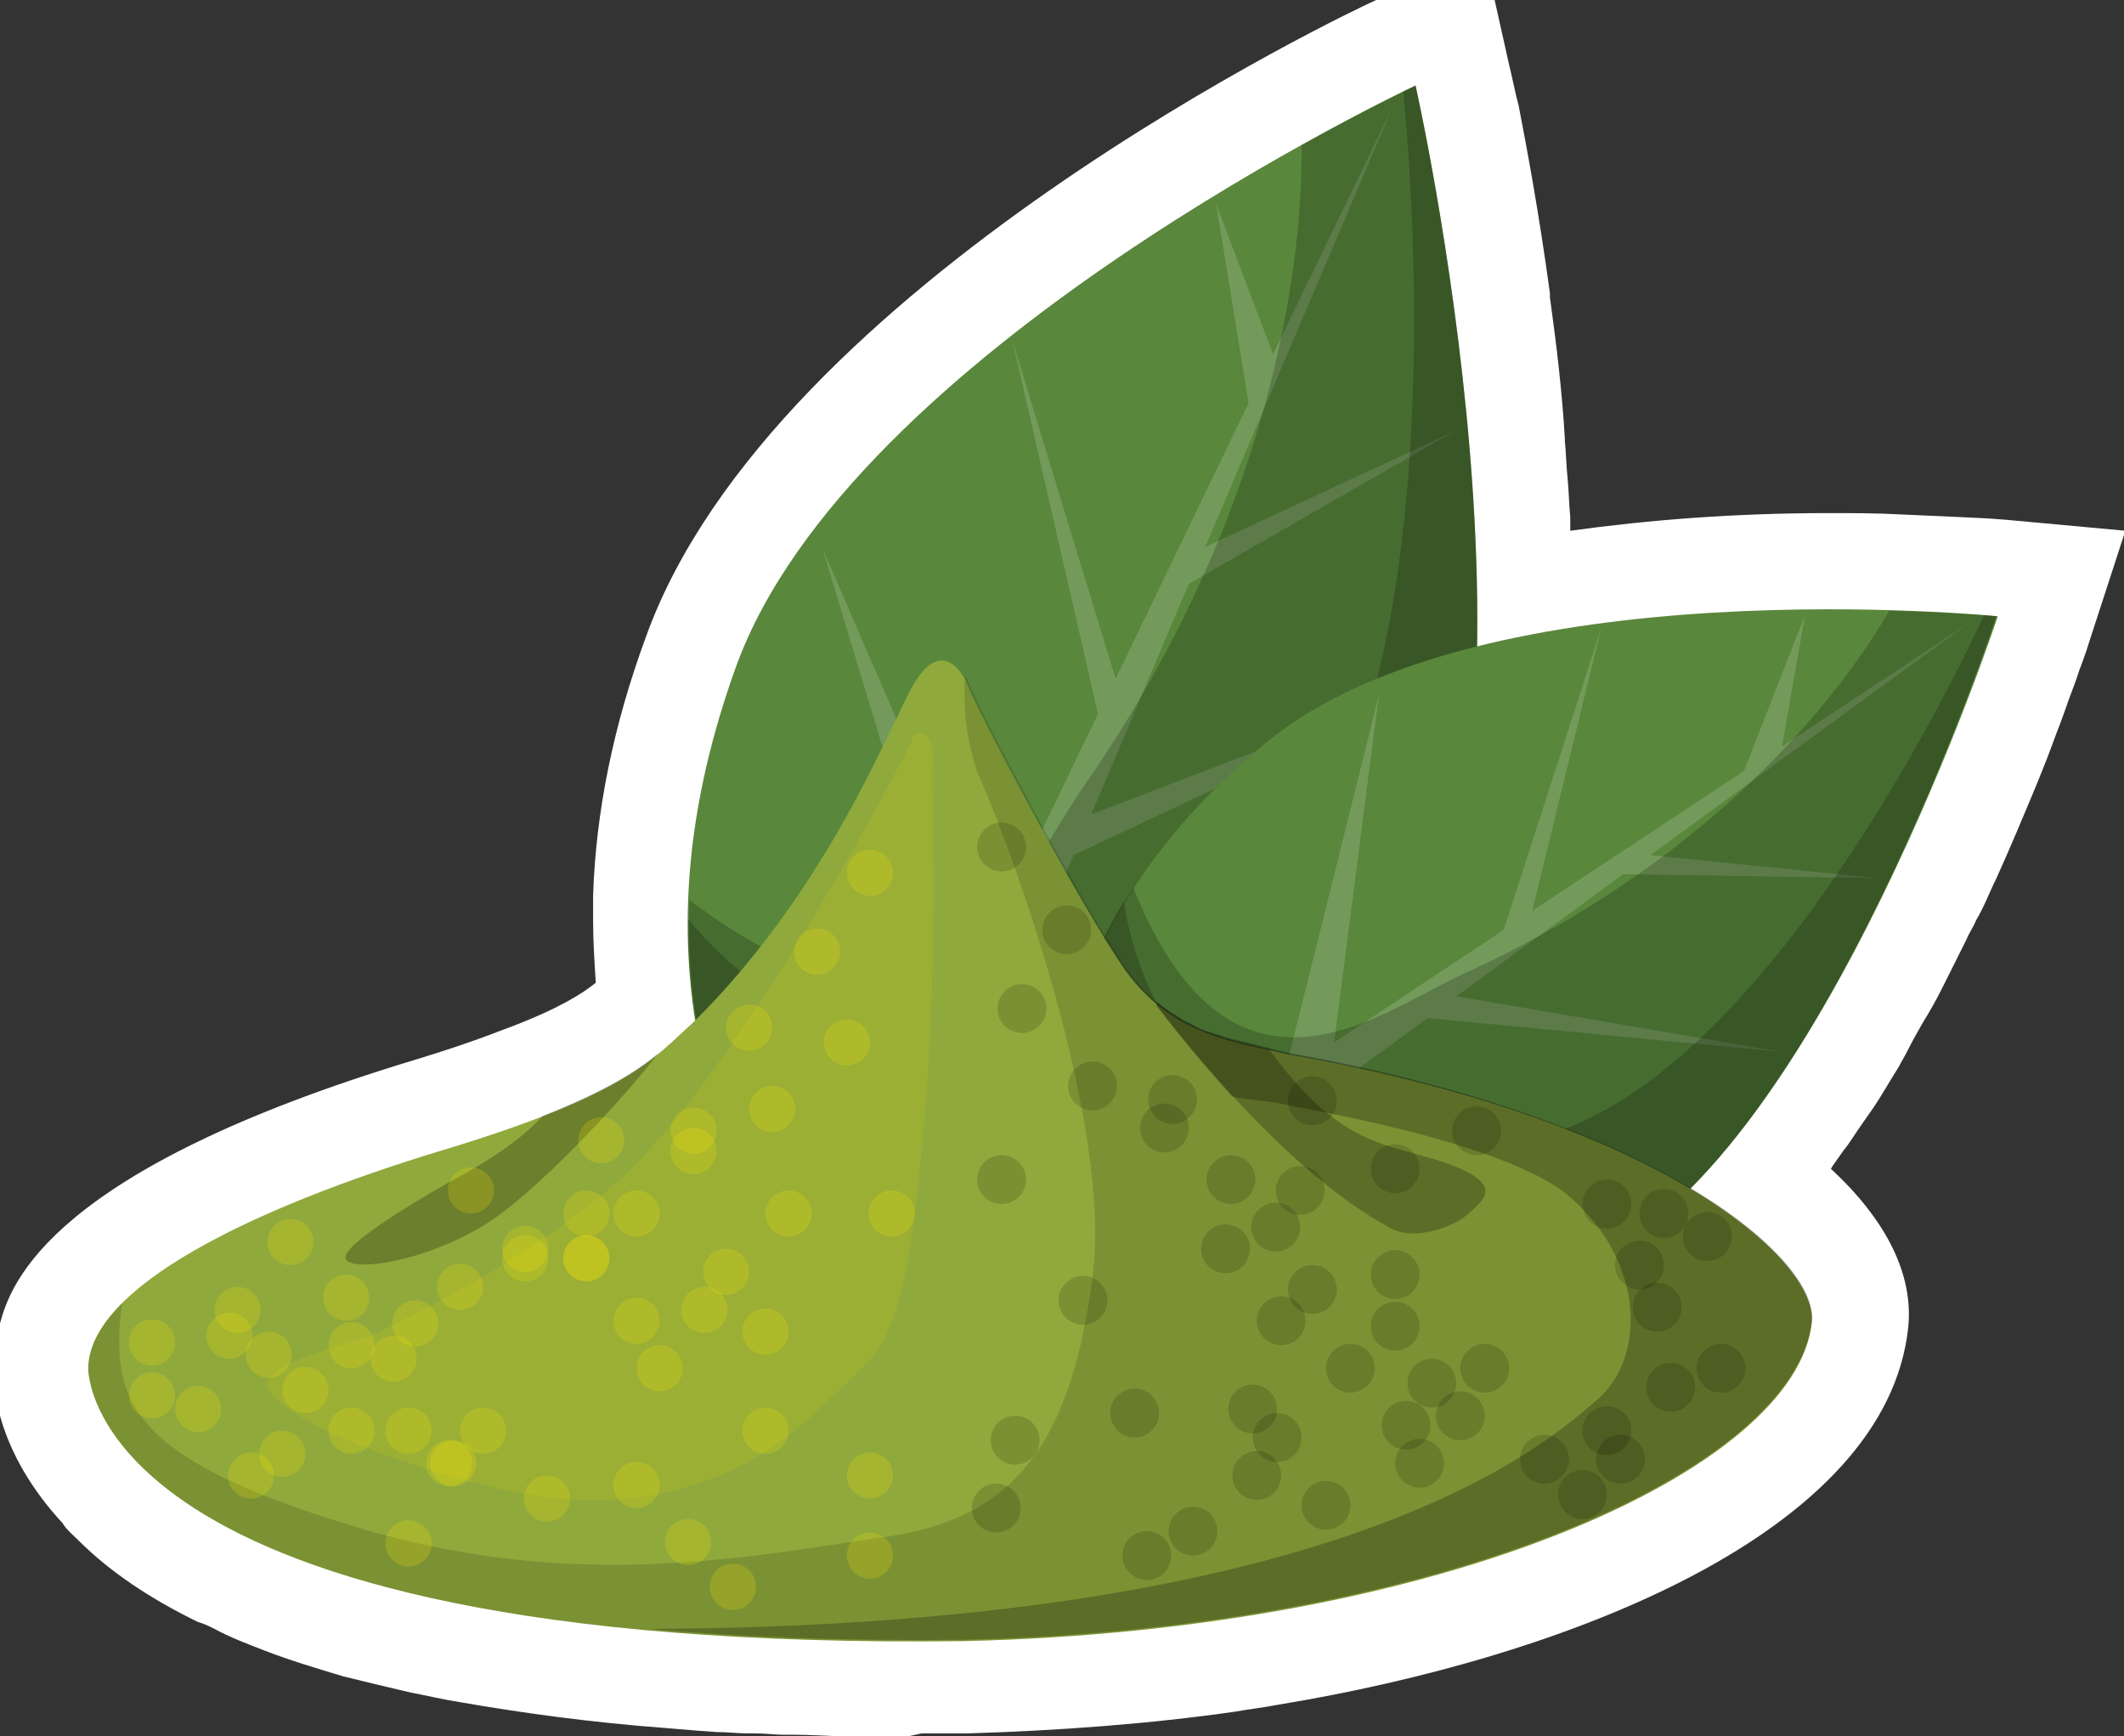 <?xml version="1.0" encoding="utf-8"?>
<!-- Generator: Adobe Illustrator 18.0.0, SVG Export Plug-In . SVG Version: 6.00 Build 0)  -->
<!DOCTYPE svg PUBLIC "-//W3C//DTD SVG 1.1//EN" "http://www.w3.org/Graphics/SVG/1.1/DTD/svg11.dtd">
<svg version="1.1" id="Layer_1" xmlns="http://www.w3.org/2000/svg" xmlns:xlink="http://www.w3.org/1999/xlink" x="0px" y="0px"
	 viewBox="0 0 156.5 127.9" enable-background="new 0 0 156.5 127.9" xml:space="preserve">
<rect x="0" y="0" width="156.5" height="127.9" fill="#333333" stroke="none"/>
<g>
	<path fill="#FFFFFF" d="M67,127.9c-0.8,0-1.5,0-2.3,0l-1,0c-0.7,0-1.4,0-2.1,0c0,0-2.3-0.1-3-0.1l-0.8,0c-0.7,0-1.4-0.1-2.1-0.1
		l-0.6,0c-0.8,0-1.5-0.1-2.3-0.1l-1.4-0.1l-2.4-0.2c-5.4-0.4-10.5-1.1-15.1-1.9c-1.3-0.2-2.5-0.5-3.6-0.7c-1.7-0.4-3.4-0.8-5-1.2
		c-2-0.6-4-1.2-5.8-1.9c-1.3-0.5-2.6-1-3.7-1.6c-0.4-0.2-0.8-0.4-1.2-0.5c-3.5-1.7-6.5-3.7-8.8-6c-0.4-0.4-0.9-0.8-1.2-1.3
		c-4.8-5.2-5.1-9.9-5.1-11.4c0-0.5,0-1,0.1-1.5l0-0.3l0-0.1c0.1-0.3,0.1-0.6,0.2-1L0,97.6l0-0.1c0.8-3,3.7-11.3,30.5-19.4
		c2.3-0.7,4.4-1.4,6.2-2.1l0.8-0.3c3.7-1.4,5.4-2.5,6.4-3.3c-0.1-1.5-0.2-3.1-0.2-4.6c0-0.6,0-1.2,0-1.8c0.2-6.2,1.5-12.6,3.9-19.1
		C56.9,21,99.6,0.8,101.4,0l7.9-3.7l1.9,8.5c0,0,0.2,0.8,0.5,2.2l0.2,0.8c0.6,3.1,1.5,7.9,2.3,13.8l0,0.3c0.5,3.6,0.9,7,1.1,10.4
		l0,0.2c0.1,0.9,0.1,1.8,0.2,2.7c0.1,1,0.1,1.9,0.2,2.9c0,0.3,0,0.7,0,1c5.8-0.8,12.1-1.3,19-1.3c1.8,0,3.6,0,5.4,0.1l2.2,0.1
		l2.3,0.1l2,0.1l1.3,0.1l8.7,0.8l-2.7,8.3c0,0-0.2,0.7-0.7,2l-0.2,0.6c-0.2,0.6-0.5,1.3-0.8,2.2l-0.4,1.1c-0.4,1-0.8,2.2-1.3,3.4
		l-0.4,1c-1,2.4-2,4.8-3,7c-0.5,1-0.9,2.1-1.5,3.1c-0.2,0.5-0.5,0.9-0.7,1.4c-0.6,1.2-1.2,2.4-1.8,3.6c-0.4,0.8-0.9,1.7-1.4,2.5
		c-0.4,0.7-0.8,1.4-1.2,2.2c-0.2,0.4-0.4,0.7-0.6,1.1c-0.7,1.1-1.3,2.2-2,3.2c-0.2,0.3-0.5,0.7-0.7,1c-0.5,0.7-0.9,1.4-1.4,2
		c-0.2,0.3-0.5,0.7-0.7,1c-0.1,0.1-0.1,0.2-0.2,0.3c4.1,3.8,6.1,7.8,5.7,11.7c-1.6,15.1-25.1,24.3-46.5,27.8c-1,0.2-2,0.3-3.1,0.5
		c-6.3,0.9-13,1.4-19.7,1.6c-1.2,0-2.2,0-3.3,0h-0.1L67,127.9z"/>
	<g>
		<g>
			<g>
				<path fill="#59873C" d="M103.1,73.4C88.5,97.3,60.6,99.1,60.6,99.1c-6.4-11.9-14.8-26.5-6.4-49.9s50.1-42.9,50.1-42.9
					S115.3,55,103.1,73.4z"/>
				<path opacity="0.16" fill="#FFFFFF" d="M71.8,80.1L79.1,63l28.7-13.5L80.4,60l7.2-17l19.7-11.3l-18.5,8.6l13.8-32.4l-8.8,18.2
					l-4.2-11.1L92,29.7L82.2,50l-7.6-24.9l6.3,27.5L73,69L60.6,40.4l10.1,33.4L59.5,97c0.4,0.7,0.8,1.4,1.1,2.1c0,0,1.2-0.1,3.3-0.4
					l6.4-15.1l30.2-11.9L71.8,80.1z"/>
				<path opacity="0.2" fill="#010101" d="M104.3,6.3c0,0-3.4,1.6-8.4,4.4C96,17.3,94.7,36.6,79.8,58c-4.7,6.8-10.5,22.4-29,8.3
					c-0.5,14,5.2,24.1,9.8,32.8c0,0,27.9-1.8,42.5-25.7C115.3,55,104.3,6.3,104.3,6.3z"/>
				<path opacity="0.2" fill="#010101" d="M104.3,6.3c0,0-0.3,0.2-0.9,0.4c0.9,9.6,3.6,47.7-11.1,61c-16.9,15.4-32.6,10.8-41.6,0
					c-0.1,13.2,5.4,22.9,9.9,31.3c0,0,27.9-1.8,42.5-25.7C115.3,55,104.3,6.3,104.3,6.3z"/>
			</g>
			<g>
				<path fill="#59873C" d="M117.8,92.6c-20.5,10.8-41.1,0.3-41.1,0.3c0.5-11.1,0.7-25.1,16.6-38.2s53.9-9.3,53.9-9.3
					S134.3,84.7,117.8,92.6z"/>
				<path opacity="0.16" fill="#FFFFFF" d="M92.7,84.1l12.5-9.1l26.1,2.5l-24-4.1l12.3-9l18.8,0.3L121.6,63l23.6-17.2l-13.9,9.2
					l1.7-9.7l-4.5,11.5l-15.6,10.3l5.1-20.9l-7.2,22.3l-12.5,8.3l3.3-25.6l-7,28.1L76.7,90.9c0,0.7-0.1,1.3-0.1,2
					c0,0,0.9,0.5,2.5,1.1l11-8l26.5,4.3L92.7,84.1z"/>
				<path opacity="0.2" fill="#010101" d="M147.1,45.4c0,0-3.1-0.3-7.9-0.4c-2.7,4.7-11.8,17.9-31.5,26.8c-6.2,2.9-17,11.5-24.2-6.4
					C77.3,75,77,84.7,76.7,92.9c0,0,20.6,10.5,41.1-0.3C134.3,84.7,147.1,45.4,147.1,45.4z"/>
				<path opacity="0.2" fill="#010101" d="M147.1,45.4c0,0-0.3,0-0.9-0.1c-3.4,7.3-17.6,35.5-33.8,38.7
					c-18.6,3.7-27.8-6.1-29.6-17.6C77.2,75.8,77,85,76.7,92.9c0,0,20.6,10.5,41.1-0.3C134.3,84.7,147.1,45.4,147.1,45.4z"/>
			</g>
		</g>
		<g>
			<g>
				<path fill="#8FA93C" d="M6.5,100.8c0,0-0.5,20.9,64.5,20.1c35.5-0.8,61.4-12.7,62.5-23.5c0.4-4.6-11.2-14.9-38.5-19.7
					c-3.7-0.9-8.5-1.3-12-6.1c-3.4-4.8-11-19.3-11.6-20.9c-0.6-1.6-2.3-3.7-4.3,0.1c-2,3.8-6.5,15.1-16,24.5
					c-2.9,2.6-4.7,5.3-18.7,9.5C18.6,89,6.6,94.8,6.5,100.8z"/>
				<path opacity="0.14" fill="#010101" d="M95.1,77.6c-3.7-0.9-8.5-1.3-12-6.1c-3.4-4.8-11-19.3-11.6-20.9
					c-0.1-0.3-0.3-0.6-0.4-0.9c-0.1,1.7-0.1,5,1.3,8.1c2,4.5,9.6,25,8.1,36.3c-1.5,11.4-5.2,17.7-15.1,19.1
					c-9.9,1.4-23.2,4.3-39.8-0.9C9.3,107.3,8.1,103,9,96c-1.6,1.6-2.5,3.2-2.5,4.8c0,0-0.5,20.9,64.5,20.1
					c35.5-0.8,61.4-12.7,62.5-23.5C134,92.8,122.3,82.5,95.1,77.6z"/>
				<path opacity="0.25" fill="#010101" d="M106.6,85.7c-4.3-1.5-7.7-1-13.1-8.4c-2.6-0.6-5.6-1.2-8.2-3.4c-0.1,0.1-0.1,0.1-0.1,0.1
					S94,86,102.5,90.5c1.6,0.9,4.4,0,5.6-1C109.3,88.4,111,87.3,106.6,85.7z"/>
				<path fill="#3D6F35" d="M86.7,74.9c0.3,0.2,0.5,0.3,0.8,0.5C87.3,75.2,87,75.1,86.7,74.9z"/>
				<path fill="#3D6F35" d="M85.3,73.8c0.4,0.3,0.7,0.6,1.1,0.8C86,74.4,85.6,74.2,85.3,73.8z"/>
				<path fill="#3D6F35" d="M91.5,80.9C91.5,80.9,91.5,80.9,91.5,80.9C91.5,80.9,91.5,80.9,91.5,80.9z"/>
				<path fill="#3D6F35" d="M95.8,81.7C95.8,81.7,95.8,81.7,95.8,81.7C95.8,81.7,95.8,81.7,95.8,81.7z"/>
				<path fill="#3D6F35" d="M89.1,76.1c0.3,0.1,0.6,0.2,0.9,0.3C89.7,76.3,89.4,76.2,89.1,76.1z"/>
				<path fill="#3D6F35" d="M90.3,76.5c0.8,0.2,1.6,0.4,2.4,0.6C91.9,76.9,91.1,76.7,90.3,76.5z"/>
				<path fill="#3D6F35" d="M87.9,75.6c0.3,0.1,0.5,0.2,0.8,0.4C88.5,75.8,88.2,75.7,87.9,75.6z"/>
				<path fill="#3D6F35" d="M93.9,81.3C93.9,81.3,93.9,81.3,93.9,81.3C93.9,81.3,93.9,81.3,93.9,81.3z"/>
				<path fill="#3D6F35" d="M93,81.2C93,81.2,93,81.2,93,81.2C93,81.2,93,81.2,93,81.2z"/>
				<path fill="#3D6F35" d="M94.8,81.5C94.8,81.5,94.8,81.5,94.8,81.5C94.8,81.5,94.8,81.5,94.8,81.5z"/>
				<path fill="#3D6F35" d="M92.3,81.1c0,0-0.1,0-0.1,0C92.2,81.1,92.2,81.1,92.3,81.1z"/>
				<path opacity="0.25" fill="#010101" d="M95.1,77.6c-0.5-0.1-1-0.2-1.6-0.4c0,0,0,0,0,0c-0.1,0-0.3-0.1-0.4-0.1
					c-0.1,0-0.2-0.1-0.4-0.1c-0.8-0.2-1.6-0.4-2.4-0.6c-0.1,0-0.2-0.1-0.3-0.1c-0.3-0.1-0.6-0.2-0.9-0.3C89,76,88.9,76,88.7,75.9
					c-0.3-0.1-0.5-0.2-0.8-0.4c-0.1-0.1-0.3-0.1-0.4-0.2c-0.3-0.1-0.5-0.3-0.8-0.5c-0.1-0.1-0.2-0.1-0.4-0.2
					c-0.4-0.3-0.7-0.5-1.1-0.8l0,0.3c0.4,0.5,2.6,3.4,5.6,6.7c0.2,0,0.4,0.1,0.6,0.1c0,0,0,0,0.1,0c0.2,0,0.4,0.1,0.6,0.1
					c0,0,0.1,0,0.1,0c0.2,0,0.5,0.1,0.7,0.1c0,0,0,0,0.1,0c0.3,0,0.5,0.1,0.8,0.1c0,0,0,0,0.1,0c0.3,0.1,0.6,0.1,0.9,0.2
					c0,0,0,0,0,0c0.3,0.1,0.6,0.1,1,0.2c0,0,0,0,0,0c0.7,0.1,1.4,0.3,2.1,0.4c6.4,1.3,14.6,3.4,17.8,6.2c5.6,4.9,5.5,11.9,2,14.9
					c-3.4,2.9-18,16.7-69.9,16.9c6.6,0.6,14.3,0.9,23.2,0.8c35.5-0.8,61.4-12.7,62.5-23.5C134,92.8,122.3,82.5,95.1,77.6z"/>
				<path opacity="0.11" fill="#FEE600" d="M67.1,54.8c0,0,0.1-0.9,0.7-0.8s1,0.3,0.9,2.7c-0.1,2.3,0.6,13.5-0.8,28.1
					s-2.9,14.6-6.6,18.1c-3.5,3.4-11,10.4-26.1,6.4c-11.2-3-16.3-6.3-15.4-7.7c0.9-1.5,6.4-2.7,7.3-3.1c0.9-0.4,13.3-6.1,20-13
					S62.9,63,67.1,54.8z"/>
				<path opacity="0.25" fill="#010101" d="M35.6,90.3c3.8-2.3,10.3-9.3,12.9-12.7c-1.7,1.4-4,2.8-8.5,4.6c-0.9,1-2.5,2.4-5.3,4
					c-5.1,2.8-9.8,5.8-9.2,6.6C26.2,93.7,31.3,92.9,35.6,90.3z"/>
			</g>
			<g>
				<circle opacity="0.2" fill="#FEE600" cx="65.7" cy="89.4" r="1.7"/>
				<circle opacity="0.2" fill="#FEE600" cx="64.1" cy="108.7" r="1.7"/>
				<circle opacity="0.2" fill="#FEE600" cx="56.4" cy="105.4" r="1.7"/>
				<circle opacity="0.2" fill="#FEE600" cx="50.7" cy="113.6" r="1.7"/>
				<circle opacity="0.2" fill="#FEE600" cx="54" cy="116.9" r="1.7"/>
				<circle opacity="0.2" fill="#FEE600" cx="64.1" cy="114.6" r="1.7"/>
				<circle opacity="0.2" fill="#FEE600" cx="40.3" cy="110.4" r="1.7"/>
				<circle opacity="0.2" fill="#FEE600" cx="46.9" cy="109.4" r="1.7"/>
				<circle opacity="0.2" fill="#FEE600" cx="33.4" cy="107.8" r="1.7"/>
				<circle opacity="0.2" fill="#FEE600" cx="30.1" cy="113.7" r="1.7"/>
				<circle opacity="0.2" fill="#FEE600" cx="18.5" cy="108.7" r="1.7"/>
				<circle opacity="0.2" fill="#FEE600" cx="20.8" cy="107.1" r="1.7"/>
				<circle opacity="0.2" fill="#FEE600" cx="14.6" cy="103.8" r="1.7"/>
				<circle opacity="0.2" fill="#FEE600" cx="11.2" cy="102.8" r="1.7"/>
				<circle opacity="0.2" fill="#FEE600" cx="11.2" cy="98.9" r="1.7"/>
				<circle opacity="0.2" fill="#FEE600" cx="16.9" cy="98.4" r="1.7"/>
				<circle opacity="0.2" fill="#FEE600" cx="17.5" cy="96.5" r="1.7"/>
				<circle opacity="0.2" fill="#FEE600" cx="19.8" cy="99.8" r="1.7"/>
				<circle opacity="0.2" fill="#FEE600" cx="22.5" cy="102.4" r="1.7"/>
				<circle opacity="0.2" fill="#FEE600" cx="25.9" cy="105.4" r="1.7"/>
				<circle opacity="0.2" fill="#FEE600" cx="30.1" cy="105.4" r="1.7"/>
				<circle opacity="0.2" fill="#FEE600" cx="33.1" cy="107.8" r="1.7"/>
				<circle opacity="0.2" fill="#FEE600" cx="35.6" cy="105.4" r="1.7"/>
				<circle opacity="0.2" fill="#FEE600" cx="56.9" cy="81.7" r="1.7"/>
				<circle opacity="0.2" fill="#FEE600" cx="51.1" cy="83.3" r="1.7"/>
				<circle opacity="0.2" fill="#FEE600" cx="62.4" cy="76.8" r="1.7"/>
				<circle opacity="0.2" fill="#FEE600" cx="51.1" cy="84.8" r="1.7"/>
				<circle opacity="0.2" fill="#FEE600" cx="44.3" cy="84" r="1.7"/>
				<circle opacity="0.2" fill="#FEE600" cx="46.9" cy="89.4" r="1.7"/>
				<circle opacity="0.2" fill="#FEE600" cx="43.2" cy="92.7" r="1.7"/>
				<circle opacity="0.2" fill="#FEE600" cx="43.2" cy="89.4" r="1.7"/>
				<circle opacity="0.2" fill="#FEE600" cx="38.7" cy="92" r="1.7"/>
				<circle opacity="0.2" fill="#FEE600" cx="34.7" cy="87.7" r="1.7"/>
				<circle opacity="0.2" fill="#FEE600" cx="21.4" cy="91.5" r="1.7"/>
				<circle opacity="0.2" fill="#FEE600" cx="25.5" cy="95.6" r="1.7"/>
				<circle opacity="0.2" fill="#FEE600" cx="25.9" cy="99.1" r="1.7"/>
				<circle opacity="0.2" fill="#FEE600" cx="30.6" cy="97.5" r="1.7"/>
				<circle opacity="0.2" fill="#FEE600" cx="29" cy="100.1" r="1.7"/>
				<circle opacity="0.2" fill="#FEE600" cx="33.9" cy="94.8" r="1.7"/>
				<circle opacity="0.2" fill="#FEE600" cx="38.7" cy="92.7" r="1.7"/>
				<circle opacity="0.2" fill="#FEE600" cx="43.2" cy="92.7" r="1.7"/>
				<circle opacity="0.2" fill="#FEE600" cx="46.9" cy="97.3" r="1.7"/>
				<circle opacity="0.2" fill="#FEE600" cx="48.6" cy="100.8" r="1.7"/>
				<circle opacity="0.2" fill="#FEE600" cx="51.9" cy="96.5" r="1.7"/>
				<circle opacity="0.2" fill="#FEE600" cx="53.5" cy="93.7" r="1.7"/>
				<circle opacity="0.2" fill="#FEE600" cx="56.4" cy="98.1" r="1.7"/>
				<circle opacity="0.2" fill="#FEE600" cx="58.1" cy="89.4" r="1.7"/>
				<circle opacity="0.2" fill="#FEE600" cx="55.2" cy="75.7" r="1.7"/>
				<circle opacity="0.2" fill="#FEE600" cx="60.2" cy="70.1" r="1.7"/>
				<circle opacity="0.2" fill="#FEE600" cx="64.1" cy="64.3" r="1.7"/>
			</g>
			<g>
				<circle opacity="0.15" fill="#010101" cx="95.8" cy="87.7" r="1.8"/>
				<circle opacity="0.15" fill="#010101" cx="94" cy="90.4" r="1.8"/>
				<circle opacity="0.15" fill="#010101" cx="90.3" cy="92" r="1.8"/>
				<circle opacity="0.15" fill="#010101" cx="90.7" cy="86.9" r="1.8"/>
				<circle opacity="0.15" fill="#010101" cx="85.8" cy="83.1" r="1.8"/>
				<circle opacity="0.15" fill="#010101" cx="86.4" cy="81" r="1.8"/>
				<circle opacity="0.15" fill="#010101" cx="80.5" cy="80" r="1.8"/>
				<circle opacity="0.15" fill="#010101" cx="78.6" cy="68.5" r="1.8"/>
				<circle opacity="0.15" fill="#010101" cx="73.8" cy="62.4" r="1.8"/>
				<circle opacity="0.15" fill="#010101" cx="73.8" cy="86.9" r="1.8"/>
				<circle opacity="0.15" fill="#010101" cx="79.8" cy="95.8" r="1.8"/>
				<circle opacity="0.15" fill="#010101" cx="74.8" cy="106.1" r="1.8"/>
				<circle opacity="0.15" fill="#010101" cx="73.4" cy="111.1" r="1.8"/>
				<circle opacity="0.15" fill="#010101" cx="84.5" cy="114.6" r="1.8"/>
				<circle opacity="0.15" fill="#010101" cx="87.9" cy="112.8" r="1.8"/>
				<circle opacity="0.15" fill="#010101" cx="83.6" cy="104.1" r="1.8"/>
				<circle opacity="0.15" fill="#010101" cx="92.3" cy="103.8" r="1.8"/>
				<circle opacity="0.15" fill="#010101" cx="94.1" cy="105.9" r="1.8"/>
				<circle opacity="0.15" fill="#010101" cx="92.6" cy="108.7" r="1.8"/>
				<circle opacity="0.15" fill="#010101" cx="97.7" cy="110.9" r="1.8"/>
				<circle opacity="0.15" fill="#010101" cx="104.6" cy="107.8" r="1.8"/>
				<circle opacity="0.15" fill="#010101" cx="103.6" cy="105" r="1.8"/>
				<circle opacity="0.15" fill="#010101" cx="107.6" cy="104.3" r="1.8"/>
				<circle opacity="0.15" fill="#010101" cx="105.5" cy="101.9" r="1.8"/>
				<circle opacity="0.15" fill="#010101" cx="109.4" cy="100.8" r="1.8"/>
				<circle opacity="0.15" fill="#010101" cx="113.8" cy="107.5" r="1.8"/>
				<circle opacity="0.15" fill="#010101" cx="118.4" cy="105.4" r="1.8"/>
				<circle opacity="0.15" fill="#010101" cx="119.4" cy="107.5" r="1.8"/>
				<circle opacity="0.15" fill="#010101" cx="116.6" cy="110.1" r="1.8"/>
				<circle opacity="0.15" fill="#010101" cx="123.1" cy="102.2" r="1.8"/>
				<circle opacity="0.15" fill="#010101" cx="126.8" cy="100.8" r="1.8"/>
				<circle opacity="0.15" fill="#010101" cx="122.1" cy="96.3" r="1.8"/>
				<circle opacity="0.15" fill="#010101" cx="120.8" cy="93.2" r="1.8"/>
				<circle opacity="0.15" fill="#010101" cx="125.8" cy="91.1" r="1.8"/>
				<circle opacity="0.15" fill="#010101" cx="122.6" cy="89.4" r="1.8"/>
				<circle opacity="0.15" fill="#010101" cx="118.4" cy="88.7" r="1.8"/>
				<circle opacity="0.15" fill="#010101" cx="108.8" cy="83.3" r="1.8"/>
				<circle opacity="0.15" fill="#010101" cx="102.8" cy="86.1" r="1.8"/>
				<circle opacity="0.15" fill="#010101" cx="96.7" cy="81.1" r="1.8"/>
				<circle opacity="0.15" fill="#010101" cx="102.8" cy="93.9" r="1.8"/>
				<circle opacity="0.15" fill="#010101" cx="96.7" cy="95" r="1.8"/>
				<circle opacity="0.15" fill="#010101" cx="94.4" cy="97.3" r="1.8"/>
				<circle opacity="0.15" fill="#010101" cx="99.5" cy="100.8" r="1.8"/>
				<circle opacity="0.15" fill="#010101" cx="102.8" cy="97.7" r="1.8"/>
				<circle opacity="0.15" fill="#010101" cx="75.3" cy="74.3" r="1.8"/>
			</g>
		</g>
	</g>
</g>
</svg>
